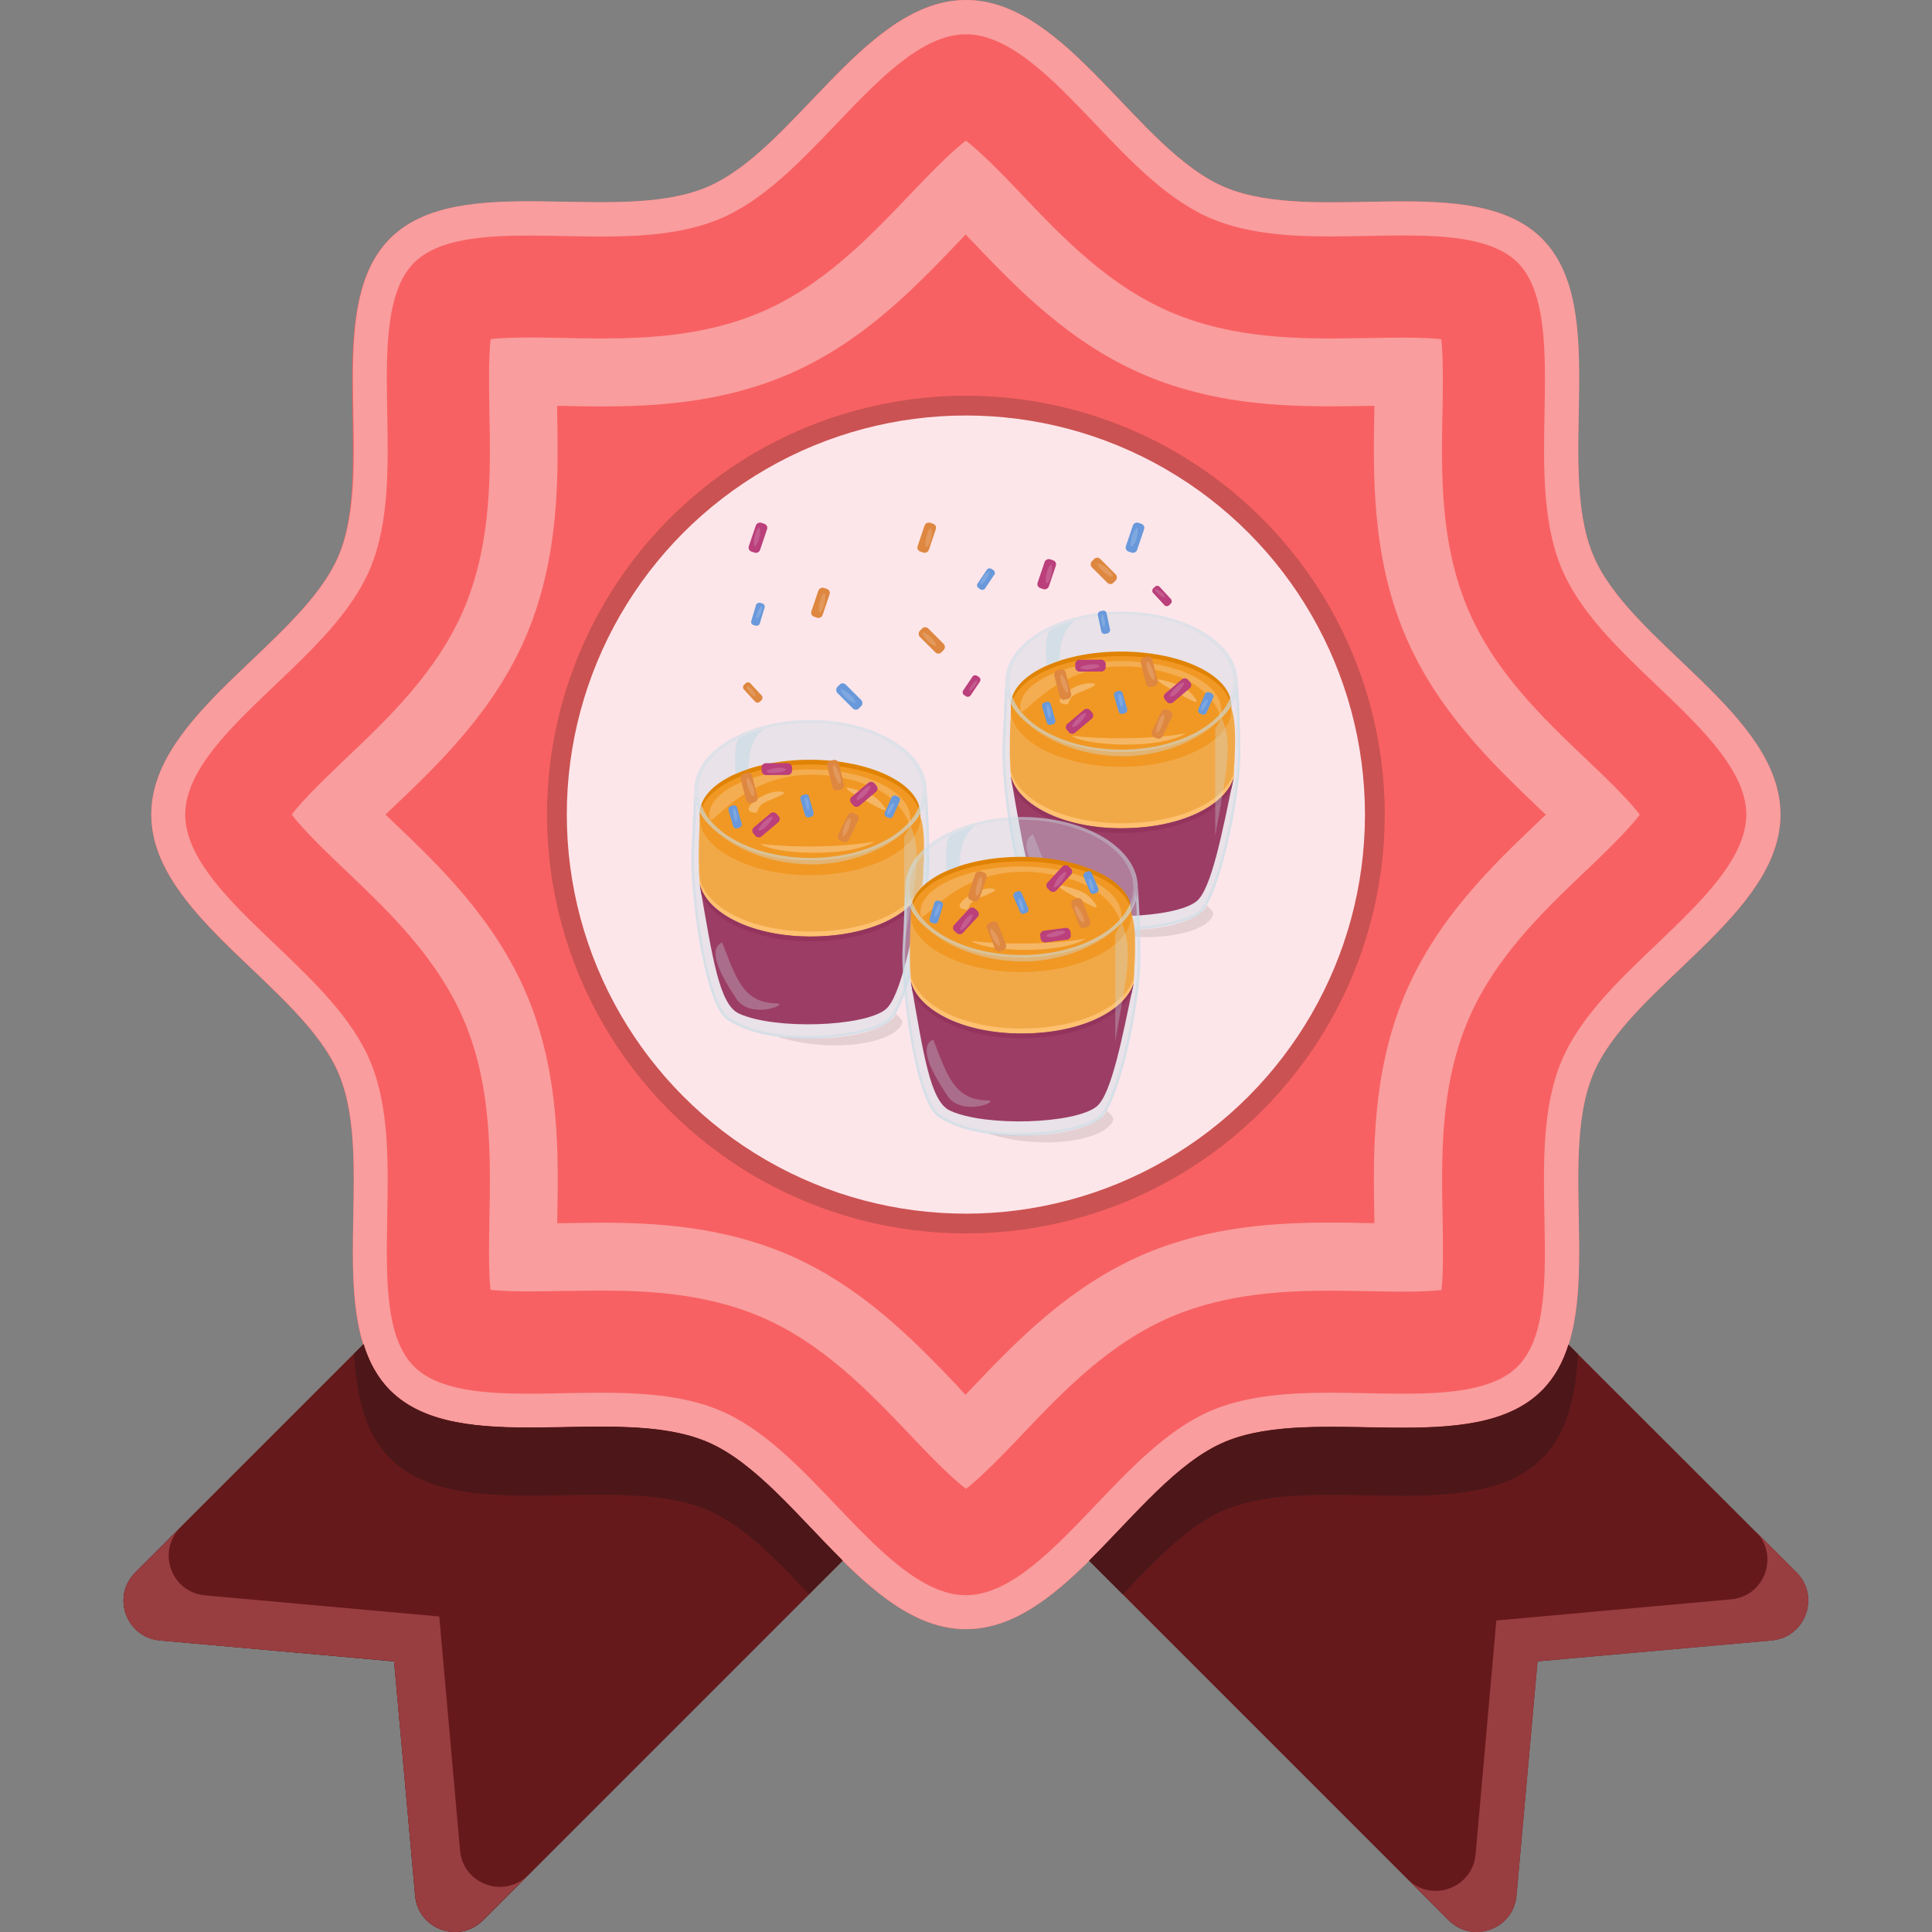 <?xml version="1.0" encoding="UTF-8"?><svg id="Camada_1" xmlns="http://www.w3.org/2000/svg" viewBox="0 0 160 160"><rect x="0" y="0" width="160" height="160" fill="#808080" stroke="none"/><defs><style>.cls-1{opacity:.1;}.cls-2{fill:#f86163;}.cls-3{fill:#f99d9e;}.cls-4{fill:#6999db;}.cls-5{fill:#f1a948;}.cls-6{fill:#ffc170;}.cls-7{fill:#f19824;}.cls-8{fill:#fde6ea;}.cls-9{fill:#66191b;}.cls-10{fill:#983d40;}.cls-11{fill:#ba3f7b;}.cls-12{fill:#94345c;}.cls-13{fill:#cb5252;}.cls-14{fill:#de8740;}.cls-15{fill:#e08304;}.cls-16{fill:#9c3d65;}.cls-17{fill:#4d1719;}.cls-18{opacity:.15;}.cls-18,.cls-19,.cls-20{fill:#fff;}.cls-19{opacity:.2;}.cls-21{opacity:.6;}.cls-21,.cls-22,.cls-23,.cls-24{fill:#cbdde6;}.cls-22{opacity:.7;}.cls-23,.cls-20{opacity:.3;}.cls-24{opacity:.4;}</style></defs><path class="cls-2" d="M147.45,67.46c0,8.38-12.51,14.22-15.53,21.51-3.13,7.56,1.47,20.5-4.23,26.19-5.69,5.69-18.64,1.09-26.19,4.23-7.29,3.02-13.12,15.53-21.51,15.53s-14.22-12.51-21.51-15.53c-7.56-3.13-20.5,1.47-26.19-4.23-5.69-5.69-1.09-18.64-4.23-26.19-3.02-7.29-15.53-13.12-15.53-21.51s12.51-14.22,15.53-21.51-1.47-20.5,4.23-26.19c5.69-5.69,18.64-1.09,26.19-4.23,7.29-3.02,13.12-15.53,21.51-15.53s14.22,12.51,21.51,15.53c7.56,3.13,20.5-1.47,26.19,4.23,5.69,5.69,1.09,18.64,4.23,26.19,3.02,7.29,15.53,13.12,15.53,21.51Z"/><path class="cls-3" d="M131.93,45.96c-3.13-7.55,1.47-20.51-4.23-26.2-5.69-5.69-18.65-1.1-26.2-4.23C94.2,12.51,88.37,0,80,0s-14.23,12.51-21.52,15.52c-7.55,3.13-20.48-1.47-26.17,4.23-5.69,5.69-1.1,18.65-4.23,26.2-3.04,7.3-15.55,13.13-15.55,21.5s12.51,14.23,15.55,21.52c3.13,7.55-1.47,20.48,4.23,26.17,5.69,5.69,18.62,1.1,26.17,4.23,7.3,3.04,13.13,15.55,21.52,15.55s14.2-12.51,21.5-15.55c7.55-3.13,20.51,1.47,26.2-4.23,5.69-5.69,1.1-18.62,4.23-26.17,3.01-7.3,15.52-13.13,15.52-21.52s-12.51-14.2-15.52-21.5Z"/><path class="cls-2" d="M80,132.11c-3.66,0-7.27-3.79-10.77-7.46-2.98-3.13-6.06-6.37-9.67-7.87-3.06-1.27-6.67-1.44-9.81-1.44-1,0-2.01,.02-3.02,.04-.97,.02-1.95,.04-2.91,.04-3.78,0-7.55-.28-9.53-2.25-2.4-2.4-2.31-7.28-2.22-12.44,.08-4.44,.17-9.04-1.4-12.82-1.51-3.62-4.75-6.7-7.87-9.68-3.67-3.49-7.46-7.11-7.46-10.77s3.79-7.25,7.45-10.73c3.13-2.98,6.37-6.06,7.88-9.68,1.57-3.79,1.48-8.39,1.4-12.83-.09-4.94-.19-10.05,2.22-12.46,1.98-1.98,5.75-2.25,9.53-2.25,.96,0,1.94,.02,2.91,.04,1.01,.02,2.02,.04,3.02,.04,3.13,0,6.74-.17,9.8-1.44,3.62-1.49,6.7-4.73,9.69-7.86,3.49-3.66,7.1-7.45,10.75-7.45s7.24,3.78,10.72,7.43c2.99,3.14,6.07,6.38,9.7,7.87,3.05,1.27,6.67,1.44,9.8,1.44,1,0,2.01-.02,3.02-.04,.98-.02,1.95-.04,2.92-.04,3.78,0,7.56,.27,9.54,2.25,2.4,2.4,2.31,7.52,2.22,12.46-.08,4.45-.17,9.05,1.4,12.83,1.5,3.62,4.74,6.71,7.87,9.7,3.66,3.48,7.44,7.08,7.44,10.72s-3.79,7.27-7.45,10.76c-3.13,2.99-6.37,6.07-7.87,9.69-1.57,3.78-1.48,8.37-1.4,12.81,.1,5.16,.19,10.04-2.22,12.45-1.98,1.98-5.76,2.25-9.54,2.25h0c-.96,0-1.94-.02-2.91-.04-1.01-.02-2.02-.04-3.02-.04-3.14,0-6.75,.17-9.81,1.44-3.62,1.51-6.7,4.75-9.68,7.88-3.49,3.66-7.09,7.45-10.73,7.45Z"/><path class="cls-3" d="M79.99,123.29c-1.32-.99-3.33-3.1-4.62-4.46-3.43-3.6-7.3-7.67-12.56-9.86-4.44-1.84-9.09-2.09-13.06-2.09-.92,0-1.85,.02-2.78,.03h-.37c-.95,.02-1.87,.04-2.77,.04-1.54,0-2.55-.06-3.21-.13-.17-1.58-.12-4.12-.09-5.95,.1-5.06,.2-10.8-2.04-16.21-2.2-5.27-6.26-9.14-9.84-12.55-1.38-1.31-3.49-3.32-4.49-4.65,.99-1.32,3.1-3.32,4.46-4.62,3.59-3.41,7.66-7.29,9.86-12.55,2.25-5.43,2.15-11.18,2.05-16.24-.03-1.73-.08-4.34,.1-5.97,.67-.07,1.68-.13,3.2-.13,.79,0,1.59,.01,2.39,.03h.38c1.05,.03,2.11,.05,3.16,.05,3.96,0,8.61-.25,13.03-2.08,5.26-2.17,9.15-6.25,12.57-9.84,1.3-1.36,3.31-3.47,4.63-4.46,1.32,.99,3.31,3.08,4.6,4.43,3.43,3.61,7.31,7.68,12.6,9.87,4.41,1.83,9.06,2.08,13.03,2.08,1.05,0,2.12-.02,3.18-.04h.35c.8-.02,1.61-.03,2.4-.03,1.53,0,2.54,.06,3.21,.13,.18,1.63,.13,4.25,.1,5.97-.1,5.07-.2,10.81,2.04,16.22,2.18,5.27,6.25,9.15,9.84,12.57,1.37,1.3,3.47,3.3,4.46,4.62-.99,1.32-3.09,3.33-4.44,4.62-3.61,3.43-7.68,7.32-9.86,12.6-2.23,5.4-2.13,11.13-2.03,16.19,.03,1.83,.08,4.37-.09,5.95-.67,.08-1.68,.14-3.22,.14-.91,0-1.83-.02-2.74-.04h-.41c-.93-.02-1.86-.04-2.78-.04-3.97,0-8.62,.25-13.04,2.08-5.29,2.2-9.16,6.27-12.58,9.87-1.29,1.36-3.29,3.46-4.62,4.46Z"/><path class="cls-2" d="M79.45,114.95c-3.62-3.8-8.12-8.52-14.47-11.17-5.36-2.22-10.71-2.52-15.23-2.52-.82,0-3.24,.04-3.24,.04-.12,0-.24,0-.36,0,0-.1,0-.2,0-.3,.1-5.35,.23-11.98-2.47-18.49-2.66-6.38-7.37-10.87-11.16-14.48-.17-.16-.37-.35-.6-.57,.2-.19,.39-.37,.54-.51,3.82-3.63,8.54-8.12,11.2-14.49,2.71-6.54,2.58-13.18,2.48-18.52,0-.11,0-.22,0-.33h.31c1.11,.03,2.2,.05,3.29,.05,4.51,0,9.85-.3,15.19-2.51,6.36-2.62,10.86-7.35,14.48-11.14,.15-.16,.34-.36,.56-.59,.19,.2,.36,.38,.51,.53,3.64,3.82,8.15,8.56,14.54,11.2,5.32,2.21,10.66,2.5,15.18,2.5,1.09,0,2.2-.02,3.3-.04h.32c0,.08,0,.17,0,.25-.1,5.41-.23,12.06,2.47,18.56,2.63,6.36,7.35,10.86,11.14,14.49,.17,.16,.37,.35,.59,.56-.21,.2-.4,.38-.56,.53-3.8,3.62-8.54,8.13-11.18,14.52-2.69,6.49-2.56,13.12-2.46,18.45,0,.1,0,.21,0,.32h-.73c-.98-.03-1.94-.04-2.89-.04-4.52,0-9.86,.3-15.2,2.51-6.39,2.66-10.89,7.39-14.5,11.18-.16,.17-.34,.36-.54,.57-.2-.21-.39-.4-.54-.57Z"/><circle class="cls-13" cx="79.99" cy="67.46" r="34.69"/><circle class="cls-8" cx="79.99" cy="67.46" r="33.05"/><g><path class="cls-9" d="M69.78,129.25l-29.78,29.78c-1.98,1.98-5.37,.75-5.62-2.04l-1.74-19.4-19.4-1.74c-2.79-.25-4.02-3.64-2.04-5.62l18.9-18.9c.45,1.47,1.16,2.79,2.2,3.83,5.69,5.69,18.62,1.1,26.17,4.23,3.97,1.63,7.52,6.11,11.3,9.86Z"/><path class="cls-9" d="M69.78,129.25l-29.78,29.78c-1.98,1.98-5.37,.75-5.62-2.04l-1.74-19.4-19.4-1.74c-2.79-.25-4.02-3.64-2.04-5.62l18.9-18.9c.45,1.47,1.16,2.79,2.2,3.83,5.69,5.69,18.62,1.1,26.17,4.23,3.97,1.63,7.52,6.11,11.3,9.86Z"/><path class="cls-10" d="M43.74,155.27l-3.75,3.75c-1.97,2-5.35,.76-5.61-2.03l-1.75-19.41-19.41-1.72c-2.76-.25-4-3.63-2.03-5.63l3.75-3.72c-1.97,1.97-.76,5.35,2.03,5.61l19.41,1.75,1.72,19.38c.25,2.79,3.66,4.03,5.63,2.03Z"/><path class="cls-9" d="M146.75,135.85l-19.42,1.74-1.74,19.4c-.25,2.79-3.64,4.02-5.62,2.04l-29.78-29.78c3.78-3.75,7.33-8.23,11.3-9.86,7.55-3.13,20.51,1.46,26.2-4.23,1.04-1.04,1.75-2.34,2.2-3.8l18.89,18.87c1.98,1.98,.75,5.37-2.04,5.62Z"/><path class="cls-17" d="M130.69,112.14c-.2,3.44-.87,6.54-2.99,8.65-5.69,5.69-18.65,1.1-26.2,4.23-2.99,1.24-5.75,4.09-8.51,7.02l-2.79-2.79c3.78-3.75,7.33-8.23,11.3-9.86,7.55-3.13,20.51,1.47,26.2-4.23,1.04-1.04,1.75-2.34,2.2-3.8l.79,.79Z"/><path class="cls-17" d="M69.78,129.24l-2.79,2.79c-2.76-2.93-5.49-5.78-8.51-7.02-7.55-3.13-20.48,1.47-26.17-4.23-2.11-2.11-2.79-5.21-2.99-8.68l.79-.79c.45,1.47,1.16,2.79,2.2,3.83,5.69,5.69,18.62,1.1,26.17,4.23,3.97,1.63,7.52,6.11,11.3,9.86Z"/><path class="cls-10" d="M146.75,135.86l-19.41,1.72-1.75,19.41c-.25,2.79-3.63,4.03-5.61,2.03l-3.27-3.27c1.97,1.8,5.24,.56,5.49-2.17l1.72-19.38,19.44-1.75c2.79-.25,4-3.61,2.06-5.61l3.38,3.38c1.97,1.97,.73,5.38-2.06,5.63Z"/></g><g><g><g><path class="cls-24" d="M76.97,71.27c0,3.88-1.8,12.15-3.33,13.34-1.86,1.44-9.85,2.33-13.44-.18-1.94-1.36-3.1-10.93-2.93-13.95,.15-2.7,.21-5.03,.21-5.03,0,3.22,4.31,5.83,9.63,5.83s9.63-2.61,9.63-5.83c0,0,.21,2.41,.21,5.83Z"/><path class="cls-24" d="M76.39,65.44c0,3.09-4.15,5.6-9.26,5.6s-9.26-2.51-9.26-5.6,4.15-5.6,9.26-5.6,9.26,2.51,9.26,5.6Z"/><path class="cls-5" d="M76.39,73.47s0,0,0,0c-.01,.04-.03,.08-.04,.11-.87,2.2-4.55,3.98-9.23,3.98s-8.44-1.9-9.13-4.2c-.01-.04-.02-.07-.03-.11-.14-1.56-.1-3.45,0-5.48l18.27-.1c.43,1.19,.3,3.49,.17,5.8Z"/><path class="cls-15" d="M76.22,67.38c0,2.46-4.1,4.71-9.14,4.71s-9.13-2.24-9.13-4.71,4.09-4.46,9.13-4.46,9.13,2,9.13,4.46Z"/><path class="cls-7" d="M76.22,67.77c0,2.46-4.1,4.71-9.14,4.71s-9.13-2.24-9.13-4.71,4.09-4.46,9.13-4.46,9.13,2,9.13,4.46Z"/><path class="cls-20" d="M62.24,67.25c-.94-.29,1.03-1.7,2.2-1.7s0,.44-.87,.79c-1.23,.49-.47,1.17-1.33,.91Z"/><path class="cls-20" d="M73.17,66.73c.58,.78-.38,.19-1.62-.49s-1.99-1.21-.93-.92c1.47,.41,1.93,.58,2.55,1.41Z"/><path class="cls-19" d="M75.39,67.78c0,2.24,.44-1.49-3.92-2.91-8.89-2.89-12.51,3.96-12.7,2.91-.4-2.2,3.72-4.06,8.31-4.06s8.31,1.82,8.31,4.06Z"/><path class="cls-6" d="M76.39,73.47s0,0,0,0c-.01,.04-.03,.08-.04,.11-.87,2.2-4.55,3.98-9.23,3.98s-8.44-1.9-9.13-4.2c-.01-.04-.02-.07-.03-.11-.07-.79-.09-1.67-.09-2.6,0,.78,.03,1.52,.09,2.19,0,.04,.02,.07,.03,.11,.7,2.3,4.31,4.2,9.13,4.2s8.36-1.77,9.23-3.98c.02-.04,.03-.08,.04-.11,0,0,0,0,0,0,.06-1,.11-2,.12-2.91,0,1.01-.05,2.17-.12,3.33Z"/><path class="cls-16" d="M76.39,73.46c-.91,4.32-1.82,9.18-3.07,10.15-1.81,1.42-9.15,1.69-12.12,.33-1.65-.75-2.21-4.72-3.25-10.69,.61,2.35,4.27,4.31,9.16,4.31s8.49-1.83,9.27-4.1Z"/><path class="cls-12" d="M76.39,73.47c-.05,.26-.11,.52-.17,.78-1.05,2.08-4.62,3.71-9.11,3.71s-8.12-1.74-9.02-3.9c-.05-.26-.09-.53-.14-.81,.61,2.35,4.27,4.31,9.17,4.31s8.49-1.84,9.27-4.09Z"/><path class="cls-24" d="M67.17,71.58c-3.27,0-6.2-1.22-7.89-2.75,1.75,1.48,4.61,2.44,7.84,2.44s6.1-.96,7.84-2.44c-1.69,1.53-4.53,2.76-7.8,2.76Z"/><path class="cls-21" d="M76.97,71.27c0,3.88-1.8,12.15-3.33,13.34-1.86,1.44-9.85,2.33-13.44-.18-1.94-1.36-3.1-10.93-2.93-13.95,.15-2.7,.21-5.03,.21-5.03,0,.39,.06,.76,.18,1.13-.03,.91-.09,2.39-.18,4.02-.17,2.95,.98,12.32,2.87,13.65,3.51,2.46,11.33,1.59,13.14,.18,1.49-1.16,3.26-9.25,3.26-13.05,0-2.17-.09-3.93-.15-4.89,.1-.33,.15-.68,.15-1.03,0,0,.21,2.41,.21,5.83Z"/><path class="cls-1" d="M74.71,84.73c-.51,1.58-5.55,2.62-10.37,1.12,6.2,.64,9.55-.84,9.82-1.89,0,0,.65,.45,.55,.77Z"/><path class="cls-24" d="M59.28,68.83c-.78-.66-1.34-1.43-1.61-2.26,.02-.57,.03-.91,.03-.91,0,1.17,.58,2.26,1.58,3.16Z"/><path class="cls-24" d="M76.61,66.47c-.25,.86-.82,1.66-1.63,2.34,.99-.9,1.57-1.98,1.57-3.15,0,0,.03,.29,.06,.81Z"/><path class="cls-23" d="M75.41,68.42c.98,2.09,.38,4.64-.53,9.77v-8.88l.53-.89"/><path class="cls-21" d="M67.12,59.62c-5.32,0-9.63,2.61-9.63,5.82s4.31,5.83,9.63,5.83,9.63-2.61,9.63-5.83-4.31-5.82-9.63-5.82Zm0,11.43c-5.12,0-9.26-2.51-9.26-5.6s4.15-5.6,9.26-5.6,9.26,2.51,9.26,5.6-4.15,5.6-9.26,5.6Z"/><path class="cls-22" d="M63.32,60.34c-.97,.61-1.31,1.94-1.36,3.35-.36,.12-.71,.25-1.03,.4-.11-1.47-.08-2.77,.37-3,.99-.5,1.92-.7,2.03-.75Z"/><path class="cls-23" d="M59.81,78.05c1.15,2.96,1.73,4.98,4.45,5.04,1.25,.03-2.09,1.39-3.26-.35s-2.52-4.09-1.2-4.69Z"/><path class="cls-20" d="M62.98,69.89c1.04,.82,7.28,1.2,9.47-.21-2.17,.45-6.41,.57-9.47,.21Z"/></g><g><g><rect class="cls-4" x="72.93" y="66.44" width="1.92" height=".74" rx=".27" ry=".27" transform="translate(-16.98 107.62) rotate(-66.3)"/><path class="cls-18" d="M73.93,66.52c.35-.27-.08,.79-.41,.91-.14,.05,.06-.64,.41-.91Z"/></g><g><rect class="cls-14" x="68.99" y="68.02" width="2.52" height=".98" rx=".35" ry=".35" transform="translate(-21.99 102) rotate(-64.23)"/><path class="cls-18" d="M70.27,67.81c.43-.42,.01,1.25-.41,1.44-.18,.08-.02-1.02,.41-1.44Z"/></g><g><rect class="cls-11" x="63.07" y="63.21" width="2.52" height=".98" rx=".35" ry=".35" transform="translate(-.33 .33) rotate(-.3)"/><path class="cls-18" d="M64.97,63.64c.57,.2-1.12,.56-1.47,.27-.15-.13,.91-.47,1.47-.27Z"/></g><g><rect class="cls-4" x="59.91" y="67.28" width="1.92" height=".74" rx=".27" ry=".27" transform="translate(108.9 -9.65) rotate(73.83)"/><path class="cls-18" d="M61.03,67.9c-.1,.43-.45-.66-.27-.96,.07-.13,.37,.53,.27,.96Z"/></g><g><rect class="cls-4" x="65.87" y="66.36" width="1.92" height=".74" rx=".27" ry=".27" transform="translate(112.31 -16.03) rotate(73.83)"/><path class="cls-18" d="M66.99,66.98c-.1,.43-.45-.66-.27-.96,.07-.13,.37,.53,.27,.96Z"/></g><g><rect class="cls-14" x="60.78" y="64.76" width="2.52" height=".98" rx=".35" ry=".35" transform="translate(110.21 -10.81) rotate(75.9)"/><path class="cls-18" d="M62.47,65.81c-.06,.6-.81-.95-.61-1.37,.09-.18,.67,.77,.61,1.37Z"/></g><g><rect class="cls-14" x="67.93" y="63.71" width="2.52" height=".98" rx=".35" ry=".35" transform="translate(114.61 -18.55) rotate(75.9)"/><path class="cls-18" d="M69.63,64.76c-.06,.6-.81-.95-.61-1.37,.09-.18,.67,.77,.61,1.37Z"/></g><g><rect class="cls-11" x="70.29" y="65.3" width="2.52" height=".98" rx=".35" ry=".35" transform="translate(168.65 69.92) rotate(139.84)"/><path class="cls-18" d="M71.09,66.24c-.57,.21,.5-1.15,.96-1.15,.2,0-.4,.94-.96,1.15Z"/></g><g><rect class="cls-11" x="62.17" y="67.82" width="2.52" height=".98" rx=".35" ry=".35" transform="translate(155.97 79.61) rotate(139.84)"/><path class="cls-18" d="M62.98,68.77c-.57,.21,.5-1.15,.96-1.15,.2,0-.4,.94-.96,1.15Z"/></g></g></g><g><g><path class="cls-23" d="M85.21,69.96c1.15,2.96,1.73,4.98,4.45,5.04,1.25,.03-2.09,1.39-3.26-.35-1.16-1.74-2.52-4.09-1.2-4.69Z"/><g><path class="cls-24" d="M102.73,62.3c0,3.88-1.8,12.15-3.33,13.34-1.86,1.44-9.85,2.33-13.44-.18-1.94-1.36-3.1-10.93-2.93-13.95,.15-2.7,.21-5.03,.21-5.03,0,3.22,4.31,5.83,9.63,5.83s9.63-2.61,9.63-5.83c0,0,.21,2.41,.21,5.83Z"/><path class="cls-24" d="M102.15,56.48c0,3.09-4.15,5.6-9.26,5.6s-9.26-2.51-9.26-5.6,4.15-5.6,9.26-5.6,9.26,2.51,9.26,5.6Z"/><path class="cls-5" d="M102.15,64.5s0,0,0,0c-.01,.04-.03,.08-.04,.11-.87,2.2-4.55,3.98-9.23,3.98s-8.44-1.9-9.13-4.2c-.01-.04-.02-.07-.03-.11-.14-1.56-.1-3.45,0-5.48l18.27-.1c.43,1.19,.3,3.49,.17,5.8Z"/><path class="cls-15" d="M101.98,58.42c0,2.46-4.1,4.71-9.14,4.71s-9.13-2.24-9.13-4.71,4.09-4.46,9.13-4.46,9.13,2,9.13,4.46Z"/><path class="cls-7" d="M101.98,58.8c0,2.46-4.1,4.71-9.14,4.71s-9.13-2.24-9.13-4.71,4.09-4.46,9.13-4.46,9.13,2,9.13,4.46Z"/><path class="cls-20" d="M88,58.28c-.94-.29,1.03-1.7,2.2-1.7s0,.44-.87,.79c-1.23,.49-.47,1.17-1.33,.91Z"/><path class="cls-20" d="M98.93,57.76c.58,.78-.38,.19-1.62-.49s-1.99-1.21-.93-.92c1.47,.41,1.93,.58,2.55,1.41Z"/><path class="cls-19" d="M101.15,58.81c0,2.24,.44-1.49-3.92-2.91-8.89-2.89-12.51,3.96-12.7,2.91-.4-2.2,3.72-4.06,8.31-4.06s8.31,1.82,8.31,4.06Z"/><path class="cls-6" d="M102.15,64.5s0,0,0,0c-.01,.04-.03,.08-.04,.11-.87,2.2-4.55,3.98-9.23,3.98s-8.44-1.9-9.13-4.2c-.01-.04-.02-.07-.03-.11-.07-.79-.09-1.67-.09-2.6,0,.78,.03,1.52,.09,2.19,0,.04,.02,.07,.03,.11,.7,2.3,4.31,4.2,9.13,4.2s8.36-1.77,9.23-3.98c.02-.04,.03-.08,.04-.11,0,0,0,0,0,0,.06-1,.11-2,.12-2.91,0,1.01-.05,2.17-.12,3.33Z"/><path class="cls-16" d="M102.15,64.5c-.91,4.32-1.82,9.18-3.07,10.15-1.81,1.42-9.15,1.69-12.12,.33-1.65-.75-2.21-4.72-3.25-10.69,.61,2.35,4.27,4.31,9.16,4.31s8.49-1.83,9.27-4.1Z"/><path class="cls-12" d="M102.15,64.5c-.05,.26-.11,.52-.17,.78-1.05,2.08-4.62,3.71-9.11,3.71s-8.12-1.74-9.02-3.9c-.05-.26-.09-.53-.14-.81,.61,2.35,4.27,4.31,9.17,4.31s8.49-1.84,9.27-4.09Z"/><path class="cls-24" d="M92.93,62.62c-3.27,0-6.2-1.22-7.89-2.75,1.75,1.48,4.61,2.44,7.84,2.44s6.1-.96,7.84-2.44c-1.69,1.53-4.53,2.76-7.8,2.76Z"/><path class="cls-21" d="M102.73,62.3c0,3.88-1.8,12.15-3.33,13.34-1.86,1.44-9.85,2.33-13.44-.18-1.94-1.36-3.1-10.93-2.93-13.95,.15-2.7,.21-5.03,.21-5.03,0,.39,.06,.76,.18,1.13-.03,.91-.09,2.39-.18,4.02-.17,2.95,.98,12.32,2.87,13.65,3.51,2.46,11.33,1.59,13.14,.18,1.49-1.16,3.26-9.25,3.26-13.05,0-2.17-.09-3.93-.15-4.89,.1-.33,.15-.68,.15-1.03,0,0,.21,2.41,.21,5.83Z"/><path class="cls-1" d="M100.47,75.76c-.51,1.58-5.55,2.62-10.37,1.12,6.2,.64,9.55-.84,9.82-1.89,0,0,.65,.45,.55,.77Z"/><path class="cls-24" d="M85.04,59.86c-.78-.66-1.34-1.43-1.61-2.26,.02-.57,.03-.91,.03-.91,0,1.17,.58,2.26,1.58,3.16Z"/><path class="cls-24" d="M102.37,57.51c-.25,.86-.82,1.66-1.63,2.34,.99-.9,1.57-1.98,1.57-3.15,0,0,.03,.29,.06,.81Z"/><path class="cls-23" d="M101.17,59.45c.98,2.09,.38,4.64-.53,9.77v-8.88l.53-.89"/><path class="cls-21" d="M92.88,50.65c-5.32,0-9.63,2.61-9.63,5.82s4.31,5.83,9.63,5.83,9.63-2.61,9.63-5.83-4.31-5.82-9.63-5.82Zm0,11.43c-5.12,0-9.26-2.51-9.26-5.6s4.15-5.6,9.26-5.6,9.26,2.51,9.26,5.6-4.15,5.6-9.26,5.6Z"/><path class="cls-22" d="M89.08,51.37c-.97,.61-1.31,1.94-1.36,3.35-.36,.12-.71,.25-1.03,.4-.11-1.47-.08-2.77,.37-3,.99-.5,1.92-.7,2.03-.75Z"/><path class="cls-23" d="M85.57,69.09c1.15,2.96,1.73,4.98,4.45,5.04,1.25,.03-2.09,1.39-3.26-.35s-2.52-4.09-1.2-4.69Z"/><path class="cls-20" d="M88.74,60.93c1.04,.82,7.28,1.2,9.47-.21-2.17,.45-6.41,.57-9.47,.21Z"/></g></g><g><g><rect class="cls-4" x="98.9" y="57.87" width="1.92" height=".74" rx=".27" ry=".27" transform="translate(6.39 126.28) rotate(-66.3)"/><path class="cls-18" d="M99.9,57.95c.35-.27-.08,.79-.41,.91-.14,.05,.06-.64,.41-.91Z"/></g><g><rect class="cls-14" x="94.96" y="59.46" width="2.52" height=".98" rx=".35" ry=".35" transform="translate(.41 120.54) rotate(-64.23)"/><path class="cls-18" d="M96.24,59.24c.43-.42,.01,1.25-.41,1.44-.18,.08-.02-1.02,.41-1.44Z"/></g><g><rect class="cls-11" x="89.04" y="54.64" width="2.52" height=".98" rx=".35" ry=".35" transform="translate(-.28 .47) rotate(-.3)"/><path class="cls-18" d="M90.94,55.07c.57,.2-1.12,.56-1.47,.27-.15-.13,.91-.47,1.47-.27Z"/></g><g><rect class="cls-4" x="85.88" y="58.71" width="1.92" height=".74" rx=".27" ry=".27" transform="translate(119.41 -40.78) rotate(73.83)"/><path class="cls-18" d="M87,59.34c-.1,.43-.45-.66-.27-.96,.07-.13,.37,.53,.27,.96Z"/></g><g><rect class="cls-4" x="91.84" y="57.79" width="1.92" height=".74" rx=".27" ry=".27" transform="translate(122.82 -47.16) rotate(73.83)"/><path class="cls-18" d="M92.96,58.42c-.1,.43-.45-.66-.27-.96,.07-.13,.37,.53,.27,.96Z"/></g><g><rect class="cls-14" x="86.75" y="56.2" width="2.52" height=".98" rx=".35" ry=".35" transform="translate(121.55 -42.48) rotate(75.9)"/><path class="cls-18" d="M88.45,57.24c-.06,.6-.81-.95-.61-1.37,.09-.18,.67,.77,.61,1.37Z"/></g><g><rect class="cls-14" x="93.91" y="55.15" width="2.52" height=".98" rx=".35" ry=".35" transform="translate(125.95 -50.22) rotate(75.9)"/><path class="cls-18" d="M95.6,56.19c-.06,.6-.81-.95-.61-1.37,.09-.18,.67,.77,.61,1.37Z"/></g><g><rect class="cls-11" x="96.26" y="56.73" width="2.52" height=".98" rx=".35" ry=".35" transform="translate(208.95 38.05) rotate(139.84)"/><path class="cls-18" d="M97.06,57.67c-.57,.21,.5-1.15,.96-1.15,.2,0-.4,.94-.96,1.15Z"/></g><g><rect class="cls-11" x="88.14" y="59.26" width="2.52" height=".98" rx=".35" ry=".35" transform="translate(196.26 47.74) rotate(139.84)"/><path class="cls-18" d="M88.95,60.2c-.57,.21,.5-1.15,.96-1.15,.2,0-.4,.94-.96,1.15Z"/></g></g></g><g><g><path class="cls-24" d="M94.45,79.31c0,3.88-1.8,12.15-3.33,13.34-1.86,1.44-9.85,2.33-13.44-.18-1.94-1.36-3.1-10.93-2.93-13.95,.15-2.7,.21-5.03,.21-5.03,0,3.22,4.31,5.83,9.63,5.83s9.63-2.61,9.63-5.83c0,0,.21,2.41,.21,5.83Z"/><path class="cls-24" d="M93.87,73.48c0,3.09-4.15,5.6-9.26,5.6s-9.26-2.51-9.26-5.6,4.15-5.6,9.26-5.6,9.26,2.51,9.26,5.6Z"/><path class="cls-5" d="M93.87,81.5s0,0,0,0c-.01,.04-.03,.08-.04,.11-.87,2.2-4.55,3.98-9.23,3.98s-8.44-1.9-9.13-4.2c-.01-.04-.02-.07-.03-.11-.14-1.56-.1-3.45,0-5.48l18.27-.1c.43,1.19,.3,3.49,.17,5.8Z"/><path class="cls-15" d="M93.7,75.42c0,2.46-4.1,4.71-9.14,4.71s-9.13-2.24-9.13-4.71,4.09-4.46,9.13-4.46,9.13,2,9.13,4.46Z"/><path class="cls-7" d="M93.7,75.8c0,2.46-4.1,4.71-9.14,4.71s-9.13-2.24-9.13-4.71,4.09-4.46,9.13-4.46,9.13,2,9.13,4.46Z"/><path class="cls-20" d="M79.72,75.28c-.94-.29,1.03-1.7,2.2-1.7s0,.44-.87,.79c-1.23,.49-.47,1.17-1.33,.91Z"/><path class="cls-20" d="M90.65,74.77c.58,.78-.38,.19-1.62-.49s-1.99-1.21-.93-.92c1.47,.41,1.93,.58,2.55,1.41Z"/><path class="cls-19" d="M92.87,75.82c0,2.24,.44-1.49-3.92-2.91-8.89-2.89-12.51,3.96-12.7,2.91-.4-2.2,3.72-4.06,8.31-4.06s8.31,1.82,8.31,4.06Z"/><path class="cls-6" d="M93.87,81.5s0,0,0,0c-.01,.04-.03,.08-.04,.11-.87,2.2-4.55,3.98-9.23,3.98s-8.44-1.9-9.13-4.2c-.01-.04-.02-.07-.03-.11-.07-.79-.09-1.67-.09-2.6,0,.78,.03,1.52,.09,2.19,0,.04,.02,.07,.03,.11,.7,2.3,4.31,4.2,9.13,4.2s8.36-1.77,9.23-3.98c.02-.04,.03-.08,.04-.11,0,0,0,0,0,0,.06-1,.11-2,.12-2.91,0,1.01-.05,2.17-.12,3.33Z"/><path class="cls-16" d="M93.87,81.5c-.91,4.32-1.82,9.18-3.07,10.15-1.81,1.42-9.15,1.69-12.12,.33-1.65-.75-2.21-4.72-3.25-10.69,.61,2.35,4.27,4.31,9.16,4.31s8.49-1.83,9.27-4.1Z"/><path class="cls-12" d="M93.87,81.5c-.05,.26-.11,.52-.17,.78-1.05,2.08-4.62,3.71-9.11,3.71s-8.12-1.74-9.02-3.9c-.05-.26-.09-.53-.14-.81,.61,2.35,4.27,4.31,9.17,4.31s8.49-1.84,9.27-4.09Z"/><path class="cls-24" d="M84.65,79.62c-3.27,0-6.2-1.22-7.89-2.75,1.75,1.48,4.61,2.44,7.84,2.44s6.1-.96,7.84-2.44c-1.69,1.53-4.53,2.76-7.8,2.76Z"/><path class="cls-21" d="M94.45,79.31c0,3.88-1.8,12.15-3.33,13.34-1.86,1.44-9.85,2.33-13.44-.18-1.94-1.36-3.1-10.93-2.93-13.95,.15-2.7,.21-5.03,.21-5.03,0,.39,.06,.76,.18,1.13-.03,.91-.09,2.39-.18,4.02-.17,2.95,.98,12.32,2.87,13.65,3.51,2.46,11.33,1.59,13.14,.18,1.49-1.16,3.26-9.25,3.26-13.05,0-2.17-.09-3.93-.15-4.89,.1-.33,.15-.68,.15-1.03,0,0,.21,2.41,.21,5.83Z"/><path class="cls-1" d="M92.19,92.76c-.51,1.58-5.55,2.62-10.37,1.12,6.2,.64,9.55-.84,9.82-1.89,0,0,.65,.45,.55,.77Z"/><path class="cls-24" d="M76.76,76.87c-.78-.66-1.34-1.43-1.61-2.26,.02-.57,.03-.91,.03-.91,0,1.17,.58,2.26,1.58,3.16Z"/><path class="cls-24" d="M94.09,74.51c-.25,.86-.82,1.66-1.63,2.34,.99-.9,1.57-1.98,1.57-3.15,0,0,.03,.29,.06,.81Z"/><path class="cls-23" d="M92.89,76.46c.98,2.09,.38,4.64-.53,9.77v-8.88l.53-.89"/><path class="cls-21" d="M84.6,67.66c-5.32,0-9.63,2.61-9.63,5.82s4.31,5.83,9.63,5.83,9.63-2.61,9.63-5.83-4.31-5.82-9.63-5.82Zm0,11.43c-5.12,0-9.26-2.51-9.26-5.6s4.15-5.6,9.26-5.6,9.26,2.51,9.26,5.6-4.15,5.6-9.26,5.6Z"/><path class="cls-22" d="M80.8,68.38c-.97,.61-1.31,1.94-1.36,3.35-.36,.12-.71,.25-1.03,.4-.11-1.47-.08-2.77,.37-3,.99-.5,1.92-.7,2.03-.75Z"/><path class="cls-23" d="M77.29,86.09c1.15,2.96,1.73,4.98,4.45,5.04,1.25,.03-2.09,1.39-3.26-.35-1.16-1.74-2.52-4.09-1.2-4.69Z"/><path class="cls-20" d="M80.46,77.93c1.04,.82,7.28,1.2,9.47-.21-2.17,.45-6.41,.57-9.47,.21Z"/></g><g><g><rect class="cls-4" x="76.58" y="75.17" width="1.92" height=".74" rx=".27" ry=".27" transform="translate(172.08 22.81) rotate(106.6)"/><path class="cls-18" d="M77.53,75.84c-.31,.31-.02-.8,.29-.96,.13-.07,.02,.65-.29,.96Z"/></g><g><rect class="cls-14" x="79.68" y="72.91" width="2.52" height=".98" rx=".35" ry=".35" transform="translate(176.39 20.22) rotate(108.67)"/><path class="cls-18" d="M81,74.1c-.38,.47-.17-1.24,.23-1.48,.17-.1,.15,1.01-.23,1.48Z"/></g><g><rect class="cls-11" x="86.15" y="76.96" width="2.52" height=".98" rx=".35" ry=".35" transform="translate(184.06 143.01) rotate(172.61)"/><path class="cls-18" d="M86.78,77.59c-.59-.13,1.04-.7,1.43-.45,.16,.11-.84,.58-1.43,.45Z"/></g><g><rect class="cls-4" x="89.39" y="72.73" width="1.92" height=".74" rx=".27" ry=".27" transform="translate(58.89 184.97) rotate(-113.27)"/><path class="cls-18" d="M90.16,72.87c.04-.44,.52,.6,.39,.92-.06,.14-.43-.48-.39-.92Z"/></g><g><rect class="cls-4" x="83.6" y="74.37" width="1.92" height=".74" rx=".27" ry=".27" transform="translate(49.29 181.95) rotate(-113.27)"/><path class="cls-18" d="M84.37,74.52c.04-.44,.52,.6,.39,.92-.06,.14-.43-.48-.39-.92Z"/></g><g><rect class="cls-14" x="88.23" y="75.14" width="2.52" height=".98" rx=".35" ry=".35" transform="translate(51.34 186.4) rotate(-111.19)"/><path class="cls-18" d="M88.99,75.13c-.01-.6,.93,.85,.77,1.28-.06,.19-.76-.68-.77-1.28Z"/></g><g><rect class="cls-14" x="81.26" y="77.06" width="2.52" height=".98" rx=".35" ry=".35" transform="translate(40.05 182.52) rotate(-111.19)"/><path class="cls-18" d="M82.02,77.05c-.01-.6,.93,.85,.77,1.28-.06,.19-.76-.68-.77-1.28Z"/></g><g><rect class="cls-11" x="78.73" y="75.78" width="2.52" height=".98" rx=".35" ry=".35" transform="translate(-30.31 83.25) rotate(-47.26)"/><path class="cls-18" d="M80.38,75.76c.54-.28-.35,1.2-.81,1.26-.19,.02,.28-.98,.81-1.26Z"/></g><g><rect class="cls-11" x="86.47" y="72.27" width="2.52" height=".98" rx=".35" ry=".35" transform="translate(-25.25 87.81) rotate(-47.26)"/><path class="cls-18" d="M88.12,72.25c.54-.28-.35,1.2-.81,1.26-.19,.02,.28-.98,.81-1.26Z"/></g></g></g><g><rect class="cls-4" x="92.73" y="44.04" width="2.52" height=".98" rx=".35" ry=".35" transform="translate(166.27 -30.26) rotate(108.67)"/><g><rect class="cls-14" x="90.16" y="46.79" width="2.52" height=".98" rx=".35" ry=".35" transform="translate(60.2 -50.8) rotate(45)"/><path class="cls-18" d="M92.13,47.59c.25,.55-1.19-.41-1.22-.87-.01-.2,.97,.32,1.22,.87Z"/></g><g><rect class="cls-14" x="61.37" y="56.98" width="1.92" height=".74" rx=".27" ry=".27" transform="translate(62.1 -27.35) rotate(47.22)"/><path class="cls-18" d="M62.55,57.55c.15,.44-.7-.33-.72-.7,0-.16,.57,.26,.72,.7Z"/></g><g><rect class="cls-14" x="75.9" y="52.55" width="2.52" height=".98" rx=".35" ry=".35" transform="translate(60.11 -39.03) rotate(45)"/><path class="cls-18" d="M77.5,53.33c.23,.58-1.08-.43-1.11-.92-.01-.21,.88,.34,1.11,.92Z"/></g><g><rect class="cls-4" x="61.81" y="50.5" width="1.92" height=".74" rx=".27" ry=".27" transform="translate(129.45 5.25) rotate(106.6)"/><path class="cls-18" d="M62.77,51.17c-.31,.31-.02-.8,.29-.96,.13-.07,.02,.65-.29,.96Z"/></g><g><rect class="cls-4" x="90.46" y="51.16" width="1.92" height=".74" rx=".27" ry=".27" transform="translate(122.89 -48.58) rotate(78.04)"/><path class="cls-18" d="M91.49,51.83c-.11,.43-.43-.67-.25-.97,.08-.13,.35,.54,.25,.97Z"/></g><g><rect class="cls-4" x="69.08" y="57.2" width="2.52" height=".98" rx=".35" ry=".35" transform="translate(61.39 -32.85) rotate(45)"/><path class="cls-18" d="M70.81,58.06c.22,.55-1.18-.48-1.18-.93,0-.19,.96,.38,1.18,.93Z"/></g><path class="cls-18" d="M93.82,45.18c-.41,.43-.07-1.27,.34-1.47,.17-.08,.06,1.03-.34,1.47Z"/><g><rect class="cls-4" x="80.68" y="47.58" width="1.92" height=".74" rx=".27" ry=".27" transform="translate(167 6.97) rotate(123.92)"/><path class="cls-18" d="M81.31,48.34c-.39,.22,.25-.95,.58-.99,.14-.02-.19,.77-.58,.99Z"/></g><g><rect class="cls-14" x="75.48" y="44.04" width="2.52" height=".98" rx=".35" ry=".35" transform="translate(143.5 -13.92) rotate(108.67)"/><path class="cls-18" d="M76.84,45.23c-.38,.47-.17-1.24,.23-1.48,.17-.1,.15,1.01-.23,1.48Z"/></g><g><rect class="cls-14" x="66.68" y="49.44" width="2.52" height=".98" rx=".35" ry=".35" transform="translate(137 1.54) rotate(108.67)"/><path class="cls-18" d="M68.01,50.63c-.38,.47-.17-1.24,.23-1.48,.17-.1,.15,1.01-.23,1.48Z"/></g><g><rect class="cls-11" x="61.51" y="44.04" width="2.52" height=".98" rx=".35" ry=".35" transform="translate(125.05 -.68) rotate(108.67)"/><path class="cls-18" d="M62.62,45.16c-.38,.47-.17-1.24,.23-1.48,.17-.1,.15,1.01-.23,1.48Z"/></g><g><rect class="cls-11" x="85.42" y="47.07" width="2.52" height=".98" rx=".35" ry=".35" transform="translate(159.49 -19.34) rotate(108.67)"/><path class="cls-18" d="M86.8,48.24c-.38,.47-.17-1.24,.23-1.48,.17-.1,.15,1.01-.23,1.48Z"/></g><g><rect class="cls-11" x="79.5" y="56.44" width="1.92" height=".74" rx=".27" ry=".27" transform="translate(172.5 21.75) rotate(123.92)"/><path class="cls-18" d="M80.39,57.18c-.37,.22,.17-.76,.5-.84,.14-.03-.13,.62-.5,.84Z"/></g><g><rect class="cls-11" x="95.26" y="48.99" width="1.92" height=".74" rx=".27" ry=".27" transform="translate(67.11 -54.79) rotate(47.22)"/><path class="cls-18" d="M96.46,49.35c.19,.36-.77-.22-.81-.53-.02-.13,.62,.17,.81,.53Z"/></g></g></g></svg>